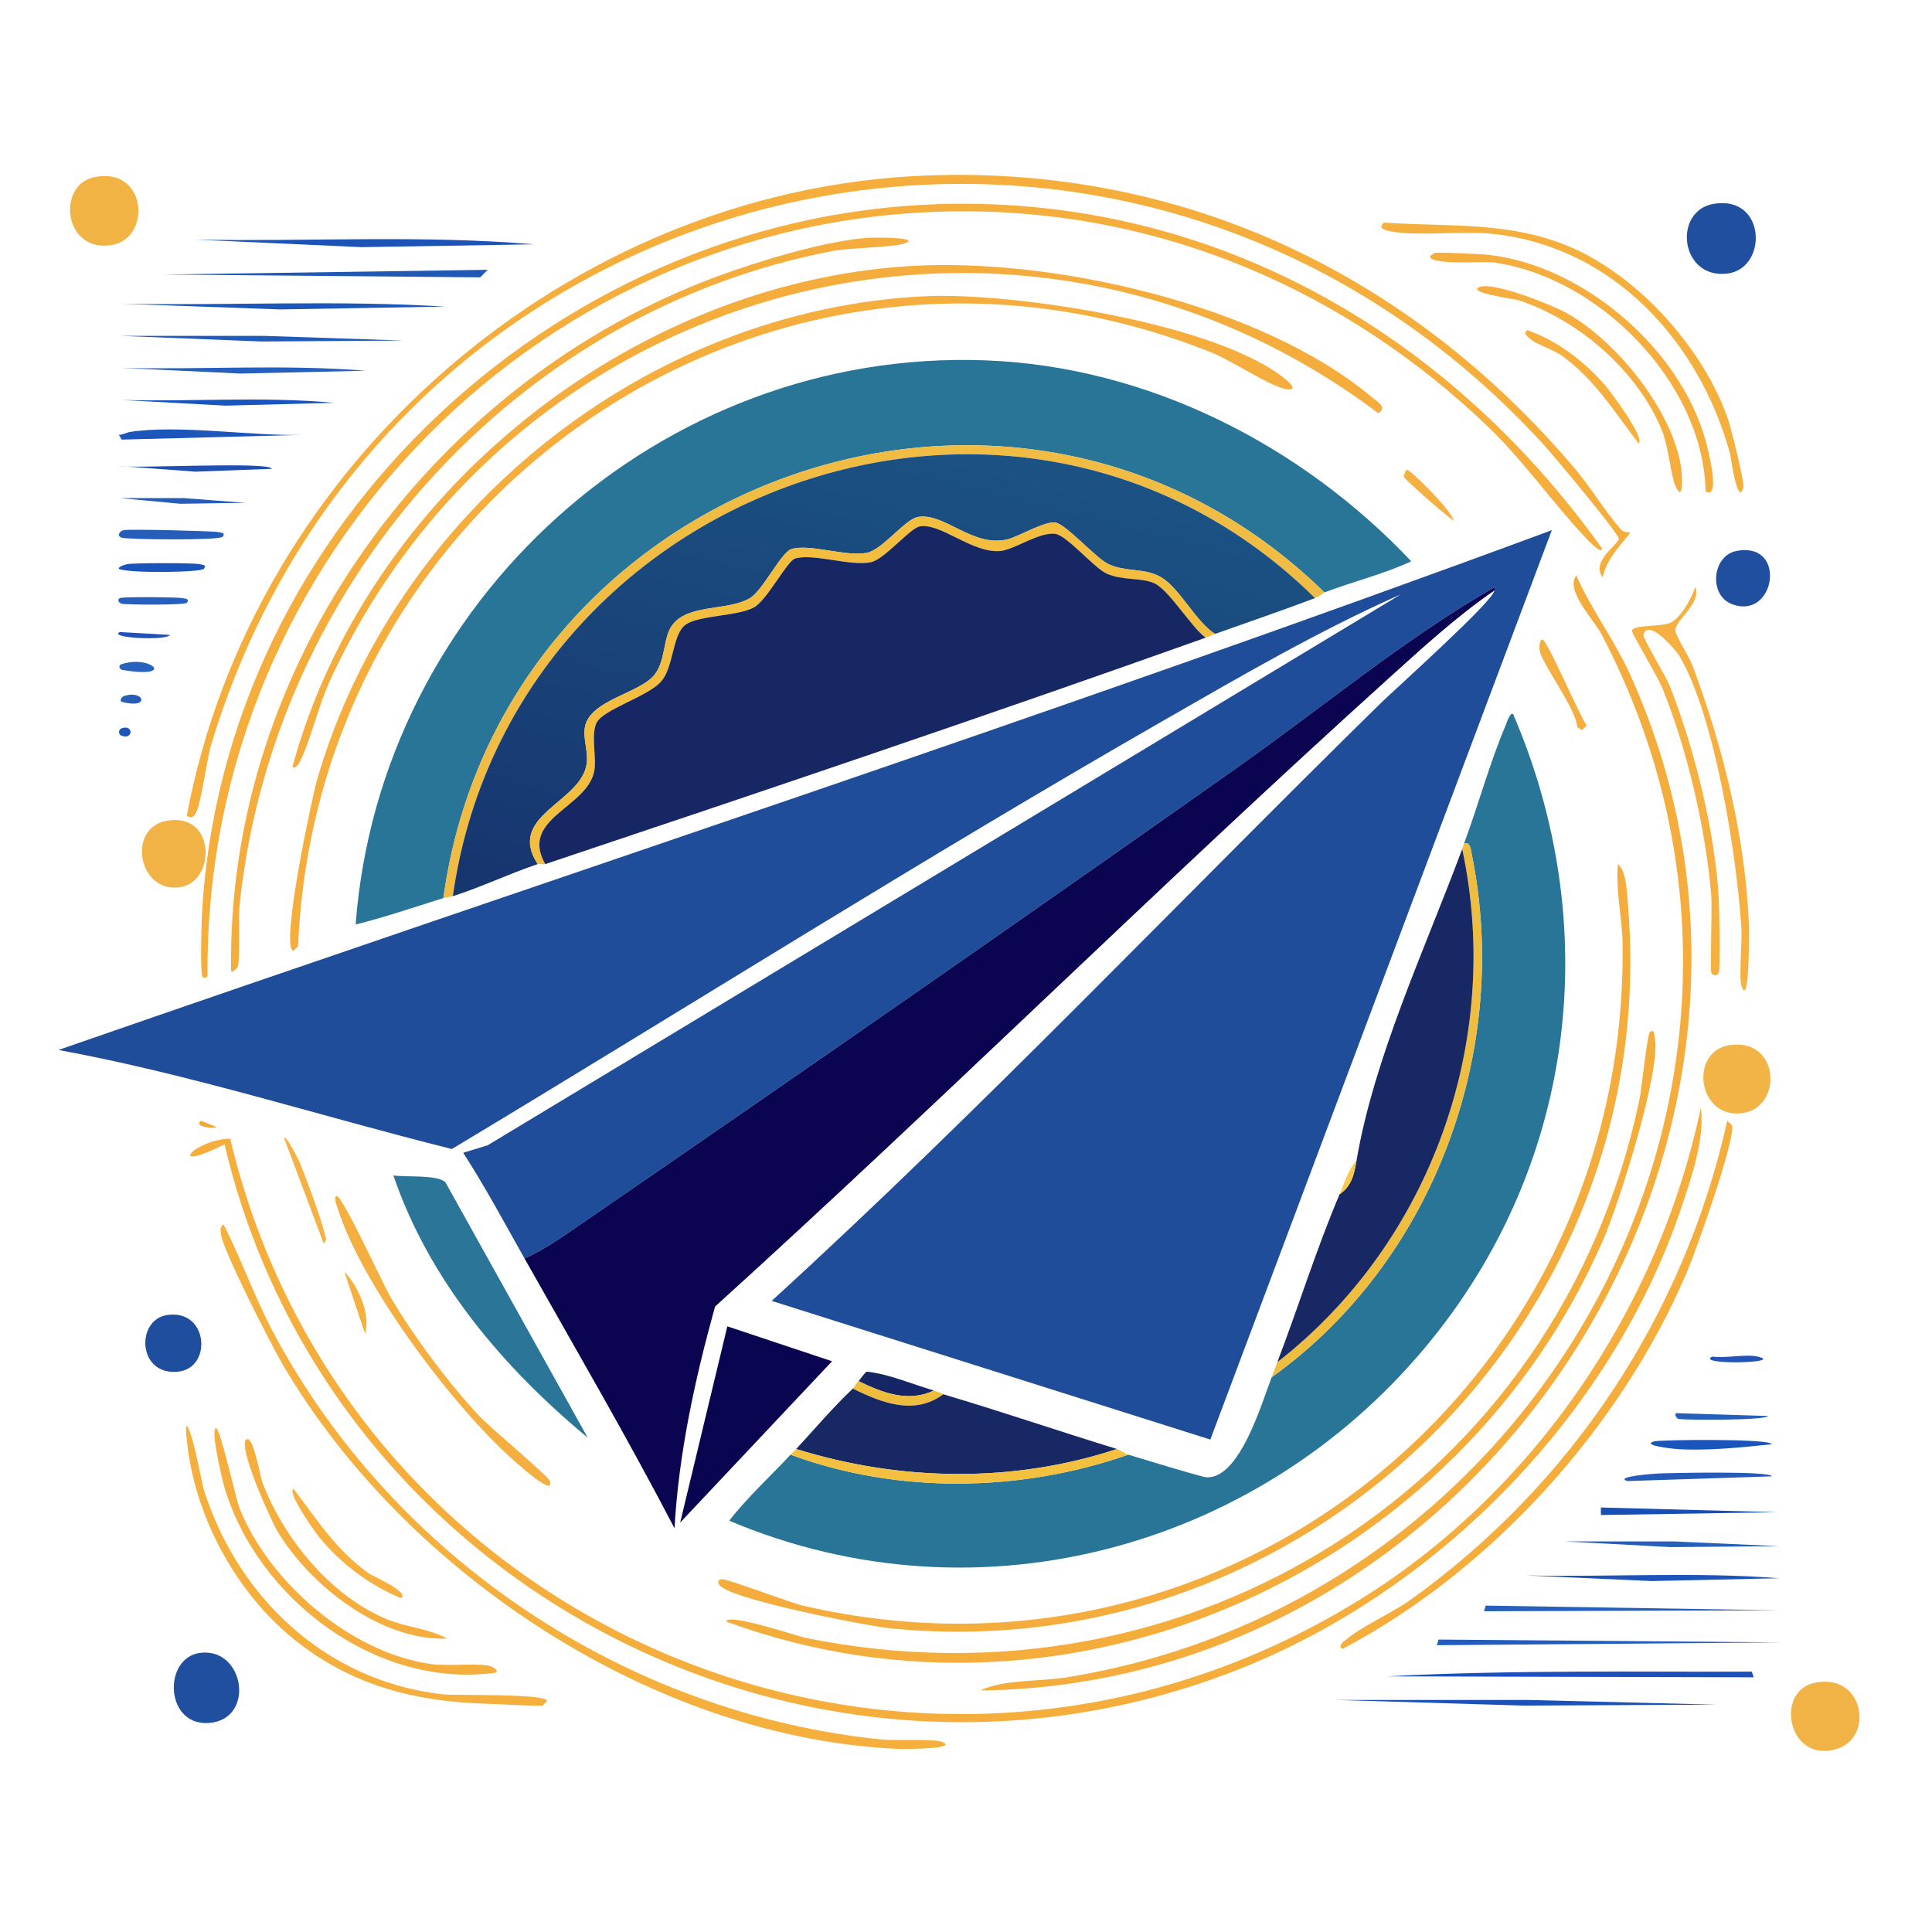 <svg xmlns="http://www.w3.org/2000/svg" width="1024" height="1024">
<defs>
<linearGradient id="grad21" x1="498.599" y1="240.186" x2="433.072" y2="502.114" gradientUnits="userSpaceOnUse">
<stop offset="0%" style="stop-color: rgb(27, 81, 131);" />
<stop offset="100%" style="stop-color: rgb(23, 54, 112);" />
</linearGradient>
</defs>
<defs>
</defs>
<path d="M491.5,93 C627.471,87.941 747.06,145.354 834,247.5 C842.67,257.686 850.448,270.656 859,280.5 C861.068,282.88 863.351,281.485 864,282.5 C858.155,289.898 851.537,296.401 849.5,306 C842.722,297.604 858.286,288.188 858,285.5 C857.661,282.316 822.961,240.924 818,235.5 C597.141,-5.968 206.087,83.382 112,394.5 C109.544,402.62 106.74,425.219 104,430.5 C102.743,432.923 101.901,433.95 99,432.5 C133.748,245.886 301.323,100.076 491.5,93 Z " fill="rgb(245,174,60)"/>
<path d="M49.5,94 C78.182,87.588 80.801,127.057 58.5,130 C33.494,133.299 30.379,98.275 49.5,94 Z " fill="rgb(242,179,69)"/>
<path d="M507.5,108 C647.864,107.077 768.884,178.456 849,290.5 C849.344,295.012 839.645,284.193 839,283.5 C821.708,264.93 807.379,244.101 788.5,226 C713.697,154.281 617.193,112.426 512.5,112 C289.247,111.092 108.603,294.026 110,516.5 C110.356,518.206 108.664,518.362 107.5,518 C105.948,517.518 106.826,488.865 107,485.5 C117.827,276.576 299.635,109.367 507.5,108 Z " fill="rgb(245,173,60)"/>
<path d="M908.5,108 C936.329,103.574 936.993,142.404 915.5,145 C890.37,148.035 886.442,111.508 908.5,108 Z " fill="rgb(33,79,159)"/>
<path d="M733.5,118 C767.651,120.298 800.376,117.168 832.5,131 C868.78,146.622 903.31,185.254 916,222.5 C917.544,227.033 924.769,255.893 924,258.5 C920.907,268.992 917.295,241.572 917,240.5 C900.656,181.179 855.267,130.941 791.5,124 C775.669,122.277 754.961,125.088 739.5,123 C736.867,122.644 729.047,121.683 733.5,118 Z " fill="rgb(245,175,61)"/>
<path d="M460.5,126 C462.076,125.893 489.067,125.62 479.5,129 C473.38,131.162 450.649,131.253 441.5,133 C272.736,165.224 144.778,309.515 127,479.5 C126.286,486.322 127.333,508.491 126,512.5 C125.82,513.04 123.169,515.544 122.5,515 C119.775,351.496 229.657,201.53 381.5,146 C403.228,138.054 437.771,127.538 460.5,126 Z " fill="rgb(244,173,60)"/>
<path d="M103.5,127 C163.289,128.122 223.351,124.444 283,129.5 C283,129.5 191.5,131 191.5,131 C191.5,131 103.5,127 103.5,127 Z " fill="rgb(29,83,183)"/>
<path d="M760.5,134 C761.845,133.607 785.588,134.68 788.5,135 C838.903,140.532 890.518,184.596 904,233.5 C905.124,237.576 912.383,265.077 904,260.5 C902.933,202.697 846.71,145.903 790.5,139 C786.878,138.555 756.36,140.72 758,135.5 C758.808,135.384 760.065,134.127 760.5,134 Z " fill="rgb(245,173,61)"/>
<path d="M482.5,141 C557.395,136.46 667.864,161.144 726.5,210 C729.775,212.729 735.715,215.979 730.5,219 C541.542,76.665 273.501,146.982 175,360.5 C168.969,373.572 165.414,389.46 160,401.5 C159.42,402.789 157.319,407.969 155,406.5 C193.944,262.401 333.184,150.051 482.5,141 Z " fill="rgb(244,173,60)"/>
<path d="M258.5,143 C258.5,143 254.5,147 254.5,147 C254.5,147 87,145.5 87,145.5 C87,145.5 258.5,143 258.5,143 Z " fill="rgb(32,88,182)"/>
<path d="M784.5,152 C792.047,149.459 822.742,161.633 830.5,166 C856.805,180.809 886.26,217.223 891,247.5 C891.483,250.584 892.688,267.843 888,257.5 C885.591,252.185 884.392,236.968 881,228.5 C868.334,196.882 836.59,169.325 804.5,159 C803.388,158.642 775.946,154.88 784.5,152 Z " fill="rgb(245,174,61)"/>
<path d="M490.5,157 C536.369,154.824 647.294,171.412 682.5,202 C686.439,205.423 685.927,207.27 680.5,206 C672.29,204.079 652.533,191.038 642.5,187 C412.951,94.61 168.221,258.242 158,501.5 C158,501.5 155.5,504 155.5,504 C148.358,502.094 165.5,422.154 168,413.5 C209.006,271.538 342.089,164.04 490.5,157 Z " fill="rgb(245,174,61)"/>
<path d="M64.5,161 C121.63,161.982 178.945,159.018 236,162.5 C236,162.5 148.5,164 148.5,164 C148.5,164 64.5,161 64.5,161 Z " fill="rgb(29,87,186)"/>
<path d="M809.5,175 C825.385,180.43 840.091,191.865 851,204.5 C853.599,207.51 872.177,232.308 868.5,235 C855.632,218.263 845.769,201.87 828.5,189 C823.654,185.389 815.234,182.885 811.5,180 C810.421,179.166 806.717,176.578 809.5,175 Z " fill="rgb(246,175,61)"/>
<path d="M63.5,178 C63.5,178 139.5,178 139.5,178 C139.5,178 214,180.5 214,180.5 C214,180.5 138.5,181 138.5,181 C138.5,181 63.5,178 63.5,178 Z " fill="rgb(32,90,187)"/>
<path d="M702,314 C539.39,155.113 265.449,253.81 235,476 C219.597,480.821 203.98,486.148 188.5,490 C201.345,319.054 349.924,184.438 522.5,191 C608.42,194.267 689.79,235.859 748,297.5 C733.275,304.344 717.073,308.248 702,314 Z " fill="rgb(41,117,151)"/>
<path d="M64.5,195 C107.621,195.975 150.965,193.026 194,196.5 C194,196.5 127.5,198 127.5,198 C127.5,198 64.5,195 64.5,195 Z " fill="rgb(39,95,189)"/>
<path d="M64.5,212 C101.926,212.975 139.677,210.026 177,213.5 C177,213.5 119.5,215 119.5,215 C119.5,215 64.5,212 64.5,212 Z " fill="rgb(24,85,190)"/>
<path d="M68.5,229 C94.378,224.898 133.029,231.163 160,230.5 C160,230.5 64.5,233 64.5,233 C64.5,233 63,230.5 63,230.5 C64.737,230.508 67.491,229.16 68.5,229 Z " fill="rgb(28,86,187)"/>
<path d="M702,314 C701.728,314.104 699.588,316.02 697,317 C539.12,161.282 270.651,259.12 240,475 C238.468,475.488 236.178,475.631 235,476 C265.449,253.81 539.39,155.113 702,314 Z " fill="rgb(240,188,68)"/>
<path d="M697,317 C679.422,323.655 661.691,329.674 644,336 C633.826,329.545 625.209,311.73 615.5,306 C606.662,300.785 596.94,303.384 587.5,299 C581.062,296.011 564.977,277.875 559.5,277 C553.504,276.042 539.552,284.709 533.5,286 C515.1,289.924 500.517,271.61 486.5,274 C479.78,275.146 467.704,291.361 459.5,293 C448.338,295.23 429.473,288.098 419.5,291 C414.123,292.565 404.45,312.829 397.5,317 C385.201,324.381 362.149,319.397 355,333.5 C351.646,340.116 352.35,350.611 347,357.5 C339.117,367.65 312.5,370.877 310,385.5 C308.981,391.463 311.768,398.164 311,404.5 C308.47,425.369 268.118,431.986 285,458 C269.987,463.025 255.282,470.131 240,475 C270.651,259.12 539.12,161.282 697,317 Z " fill="url(#grad21)"/>
/>
<path d="M63.5,247 C69.574,248.477 143.973,244.474 144,248.5 C144,248.5 103.5,250 103.5,250 C103.5,250 63.5,247 63.5,247 Z " fill="rgb(30,80,180)"/>
<path d="M745.5,249 C747.232,248.378 770.122,271.329 770.5,276 C766.905,273.727 744.393,254.227 744,252.5 C743.869,251.924 745.292,249.075 745.5,249 Z " fill="rgb(246,176,65)"/>
<path d="M63.5,264 C63.5,264 97.5,264 97.5,264 C97.5,264 130,266.5 130,266.5 C130,266.5 95.5,267 95.5,267 C95.5,267 63.5,264 63.5,264 Z " fill="rgb(37,93,183)"/>
<path d="M644,336 C642.568,336.512 640.957,337.303 639,338 C631.185,332.234 619.498,312.335 611.5,309 C604.358,306.022 594.706,307.755 586.5,304 C579.826,300.946 565.741,284.069 559.5,283 C551.341,281.602 537.828,291.196 530.5,292 C515.638,293.631 498.752,277.03 487.5,279 C482.295,279.911 468.817,296.547 461.5,298 C450.383,300.208 431.215,293.173 421.5,296 C417.14,297.269 406.624,318.158 399.5,322 C390.94,326.616 370.594,326.087 363.5,331 C356.493,335.853 357.139,352.469 351,360.5 C344.391,369.146 319.184,375.818 316,383.5 C313.187,390.288 316.261,401.365 315,408.5 C311.521,428.175 275.155,433.635 289,458 C287.993,458.337 286.008,457.663 285,458 C268.118,431.986 308.47,425.369 311,404.5 C311.768,398.164 308.981,391.463 310,385.5 C312.5,370.877 339.117,367.65 347,357.5 C352.35,350.611 351.646,340.116 355,333.5 C362.149,319.397 385.201,324.381 397.5,317 C404.45,312.829 414.123,292.565 419.5,291 C429.473,288.098 448.338,295.23 459.5,293 C467.704,291.361 479.78,275.146 486.5,274 C500.517,271.61 515.1,289.924 533.5,286 C539.552,284.709 553.504,276.042 559.5,277 C564.977,277.875 581.062,296.011 587.5,299 C596.94,303.384 606.662,300.785 615.5,306 C625.209,311.73 633.826,329.545 644,336 Z " fill="rgb(243,189,64)"/>
<path d="M639,338 C522.968,379.352 405.809,418.876 289,458 C275.155,433.635 311.521,428.175 315,408.5 C316.261,401.365 313.187,390.288 316,383.5 C319.184,375.818 344.391,369.146 351,360.5 C357.139,352.469 356.493,335.853 363.5,331 C370.594,326.087 390.94,326.616 399.5,322 C406.624,318.158 417.14,297.269 421.5,296 C431.215,293.173 450.383,300.208 461.5,298 C468.817,296.547 482.295,279.911 487.5,279 C498.752,277.03 515.638,293.631 530.5,292 C537.828,291.196 551.341,281.602 559.5,283 C565.741,284.069 579.826,300.946 586.5,304 C594.706,307.755 604.358,306.022 611.5,309 C619.498,312.335 631.185,332.234 639,338 Z " fill="rgb(22,39,100)"/>
<path d="M65.5,281 C67.9,280.298 113.037,281.446 115.5,282 C116.688,282.267 119.89,282.213 118,284.5 C116.296,286.562 66.999,285.953 64.5,285 C61.856,283.991 63.159,281.685 65.5,281 Z " fill="rgb(37,93,186)"/>
<path d="M792,313 C792,313 792.5,311 792.5,311 C744.492,338.503 700.908,374.957 655.5,407 C541.124,487.71 425.896,567.758 310.5,647 C300.346,653.973 289.269,662.09 278,667 C267.408,648.227 257.206,629.105 245.5,611 C245.5,611 258.5,607 258.5,607 C258.5,607 742.5,315 742.5,315 C699.045,334.251 657.705,358.364 616.5,382 C489.458,454.873 364.883,533.653 239.5,609 C169.963,591.668 101.38,569.459 31,556.5 C294.482,464.957 560.585,377.923 822.5,281 C822.5,281 641.5,763 641.5,763 C641.5,763 409,689.5 409,689.5 C520.291,587.882 623.979,478.481 731.5,373 C739.237,365.41 791.894,318.352 792,313 Z " fill="rgb(31,77,154)"/>
<path d="M920.5,292 C947.778,286.876 940.819,329.63 917.5,320 C905.644,315.104 907.442,294.453 920.5,292 Z " fill="rgb(33,79,159)"/>
<path d="M67.5,299 C71.007,298.336 102.332,298.285 105.5,299 C106.684,299.267 109.892,299.211 108,301.5 C106.407,303.428 67.935,303.954 63,301.5 C62.559,300.2 66.85,299.123 67.5,299 Z " fill="rgb(24,84,185)"/>
<path d="M835.5,305 C843.251,322.874 855.736,339.236 864,357.5 C975.38,603.654 785.905,892.89 519.5,896 C532.328,889.952 550.702,891.398 565.5,889 C820.181,847.721 971.033,569.758 849,336.5 C844.581,328.053 829.348,312.864 835.5,305 Z " fill="rgb(244,173,61)"/>
<path d="M792,313 C771.847,326.867 753.647,343.616 735.5,360 C614.952,468.836 499.366,583.422 379,692.5 C368.461,730.362 359.717,770.388 357.5,810 C332.295,761.612 304.792,714.485 278,667 C289.269,662.09 300.346,653.973 310.5,647 C425.896,567.758 541.124,487.71 655.5,407 C700.908,374.957 744.492,338.503 792.5,311 C792.5,311 792,313 792,313 Z " fill="rgb(10,4,81)"/>
<path d="M898.5,311 C902.079,320.143 887.366,328.791 888,334.5 C888.266,336.898 895.673,348.965 897,352.5 C913.302,395.937 925.407,444.834 927,491.5 C927.06,493.271 927.304,535.389 923,522.5 C921.61,518.338 923.387,498.976 923,492.5 C920.766,455.164 909.021,379.263 890,347.5 C888.403,344.833 873.548,327.219 871,336.5 C870.597,337.966 883.208,358.946 885,363.5 C898.056,396.685 909.076,440.844 911,476.5 C911.284,481.764 911.934,512.821 911,515.5 C910.345,517.379 907.655,517.379 907,515.5 C906.325,513.564 907.55,481.057 907,474.5 C904.063,439.51 894.254,397.011 881,364.5 C878.811,359.131 865.137,336.195 865,334.5 C864.711,330.918 880.295,332.468 885.5,330 C890.787,327.493 896.861,316.759 898.5,311 Z " fill="rgb(245,176,65)"/>
<path d="M63.5,317 C64.952,316.216 94.244,316.492 96.5,317 C97.688,317.267 100.89,317.213 99,319.5 C97.901,320.83 66.135,320.55 64.5,320 C62.453,319.311 62.294,317.652 63.5,317 Z " fill="rgb(40,95,190)"/>
<path d="M63.5,335 C63.5,335 90,336.5 90,336.5 C88.843,339.668 57.01,338.252 63.5,335 Z " fill="rgb(32,82,183)"/>
<path d="M817.5,339 C820.06,339.048 837.311,379.666 841,384.5 C841,384.5 838.5,387 838.5,387 C838.5,387 836,385.5 836,385.5 C835.172,375.064 817.069,351.828 816,344.5 C815.808,343.183 815.937,338.971 817.5,339 Z " fill="rgb(245,175,65)"/>
<path d="M64.5,352 C80.194,346.91 93.724,360.141 64.5,355 C62.882,354.117 62.848,352.536 64.5,352 Z " fill="rgb(39,98,188)"/>
<path d="M65.5,369 C76.231,365.219 80.158,376.084 64.5,372 C63.139,371.268 64.743,369.267 65.5,369 Z " fill="rgb(39,93,181)"/>
<path d="M419,771 C475.738,791.994 541.124,790.913 598,771 C603.376,772.619 636.83,782.873 639.5,783 C657.058,783.837 668.628,743.98 674,730 C760.03,668.385 801.26,556.304 780,452.5 C779.562,450.36 779.335,446.003 776,447 C783.517,426.824 789.668,404.055 798,384.5 C798.455,383.431 800.363,377.216 802,378.5 C849.722,489.61 835.519,613.93 760,708.5 C670.912,820.062 519.588,862.296 386.5,806 C396.269,793.406 408.217,782.66 419,771 Z " fill="rgb(41,117,151)"/>
<path d="M64.5,386 C70.769,383.832 70.751,392.173 64.5,390 C62.621,389.347 62.623,386.649 64.5,386 Z " fill="rgb(30,85,182)"/>
<path d="M88.5,435 C114.347,430.558 114.263,466.239 96.5,470 C73.586,474.852 66.59,438.766 88.5,435 Z " fill="rgb(242,179,70)"/>
<path d="M674,730 C675.014,727.361 675.991,724.648 677,722 C758.448,658.511 796.717,551.478 775,450 C775.347,449.067 775.633,447.985 776,447 C779.335,446.003 779.562,450.36 780,452.5 C801.26,556.304 760.03,668.385 674,730 Z " fill="rgb(239,189,63)"/>
<path d="M677,722 C688.309,692.326 697.55,662.39 710,633 C716.522,628.564 717.764,622.197 719,615 C728.427,560.087 755.244,503.108 775,450 C796.717,551.478 758.448,658.511 677,722 Z " fill="rgb(23,40,101)"/>
<path d="M857.5,458 C862.284,461.489 862.485,475.017 863,481.5 C880.516,702.161 691.097,885.301 471.5,863 C460.172,861.85 383.383,847.178 381,839.5 C380.424,837.643 380.802,837.407 382.5,837 C384.699,836.473 418.718,849.426 425.5,851 C652.698,903.737 862.89,732.288 860,500.5 C859.825,486.447 856.257,472.071 857.5,458 Z " fill="rgb(244,173,61)"/>
<path d="M874.5,547 C876.876,545.194 876.728,548.318 877,549.5 C880.904,566.461 857.965,638.048 850,656.5 C773.844,832.93 567.748,926.693 385,859.5 C384.81,854.558 423.331,867.35 426.5,868 C630.507,909.859 826.334,786.825 869,582.5 C870.017,577.63 873.07,548.087 874.5,547 Z " fill="rgb(244,173,59)"/>
<path d="M916.5,554 C943.575,549.67 945.09,587.096 923.5,590 C899.788,593.189 895.099,557.422 916.5,554 Z " fill="rgb(242,180,70)"/>
<path d="M901.5,587 C903.688,603.53 896.361,624.614 891,640.5 C854.544,748.528 764.027,841.669 658.5,884 C432.006,974.856 174.315,842.208 119,606.5 C87.273,622.468 102.697,603.93 122,603.5 C184.776,867.106 487.578,991.751 720.5,848 C812.794,791.04 879.262,693.101 901.5,587 Z " fill="rgb(245,174,60)"/>
<path d="M106.5,594 C106.5,594 115,597.5 115,597.5 C113.102,598.165 102.254,597.34 106.5,594 Z " fill="rgb(244,167,54)"/>
<path d="M915.5,594 C915.969,594.738 917.904,596.014 918,596.5 C919.654,604.841 898.775,663.325 894,674.5 C858.873,756.708 790.567,832.348 711.5,874 C708.719,872.337 712.354,869.999 713.5,869 C721.123,862.357 738.121,854.712 747.5,848 C832.985,786.827 892.59,696.956 915.5,594 Z " fill="rgb(245,174,60)"/>
<path d="M150.5,603 C152.205,602.148 158.323,614.907 159,616.5 C161.961,623.471 170.518,646.789 172,653.5 C172.465,655.606 173.716,657.575 171.5,659 C171.5,659 150.5,603 150.5,603 Z " fill="rgb(245,177,67)"/>
<path d="M719,615 C717.764,622.197 716.522,628.564 710,633 C712.371,627.403 714.891,619.428 719,615 Z " fill="rgb(249,201,77)"/>
<path d="M208.5,623 C215.157,624.026 231.334,622.495 236,626.5 C236,626.5 311.5,762 311.5,762 C266.754,724.91 227.486,678.734 208.5,623 Z " fill="rgb(42,117,152)"/>
<path d="M178.5,634 C181.54,633.7 203.138,680.929 207,687.5 C219.18,708.221 237.612,732.918 254,750.5 C259.392,756.284 290.811,782.547 291.5,785 C293.816,793.248 276.436,777.656 274.5,776 C241.697,747.931 191.815,681.545 179,640.5 C178.725,639.619 176.442,634.203 178.5,634 Z " fill="rgb(245,175,64)"/>
<path d="M118.5,649 C128.113,667.792 135.047,687.858 145,706.5 C208.887,826.164 332.282,908.355 467.5,922 C473.794,922.635 494.626,921.696 498.5,923 C510.371,926.995 478.971,927.057 477.5,927 C347.667,921.985 214.837,834.008 150,723.5 C144.281,713.753 117.278,661.271 117,653.5 C116.93,651.542 116.657,650.261 118.5,649 Z " fill="rgb(245,175,61)"/>
<path d="M182.5,674 C190.043,681.844 196.515,696.612 193.5,707 C193.5,707 182.5,674 182.5,674 Z " fill="rgb(246,176,63)"/>
<path d="M88.5,697 C110.434,693.607 112.687,725.04 94.5,727 C72.831,729.336 71.859,699.574 88.5,697 Z " fill="rgb(32,78,158)"/>
<path d="M385.5,703 C385.5,703 441,721.5 441,721.5 C441,721.5 360.5,807 360.5,807 C360.5,807 385.5,703 385.5,703 Z " fill="rgb(10,5,80)"/>
<path d="M907.5,719 C914.319,720.034 925.277,717.599 931.5,719 C946.934,722.475 898.204,723.653 907.5,719 Z " fill="rgb(34,83,185)"/>
<path d="M495,737 C481.313,743.475 467.788,738.247 455,732 C455.966,731.167 458.389,727.266 459.5,727 C471.582,728.399 483.274,733.574 495,737 Z " fill="rgb(21,37,102)"/>
<path d="M495,737 C497.462,737.719 499.463,738.841 500,739 C484.591,750.343 467.421,743.566 452,736 C453.146,734.912 453.702,733.12 455,732 C467.788,738.247 481.313,743.475 495,737 Z " fill="rgb(238,189,62)"/>
<path d="M500,739 C530.892,748.157 561.244,758.584 592,768 C537.09,786.16 477.114,785.159 422,768 C432.035,757.151 441.223,746.231 452,736 C467.421,743.566 484.591,750.343 500,739 Z " fill="rgb(23,40,101)"/>
<path d="M888.5,749 C888.5,749 937,750.5 937,750.5 C937.017,752.876 891.741,752.79 889.5,752 C888.748,751.735 887.125,749.688 888.5,749 Z " fill="rgb(36,95,188)"/>
<path d="M98.5,756 C101.227,753.792 107.049,786.493 108,789.5 C126.202,847.042 173.202,891.114 234.5,898 C241.566,898.794 289.115,897.466 290,901.5 C289.257,901.971 287.996,903.896 287.5,904 C285.569,904.403 262.011,903.141 257.5,903 C220.407,901.841 188.267,893.822 158.5,871 C123.947,844.509 100.391,799.199 98.5,756 Z " fill="rgb(245,175,61)"/>
<path d="M114.5,757 C116.706,756.676 125.038,794.617 127,799.5 C142.828,838.889 186.012,876.051 228.5,882 C237.114,883.206 252.858,881.391 259.5,883 C260.18,883.165 264.445,884.752 263,886.5 C199.889,895.504 136.683,847.602 119,788.5 C117.971,785.06 111.349,757.463 114.5,757 Z " fill="rgb(245,174,61)"/>
<path d="M130.5,763 C134.163,759.973 137.932,782.684 139,785.5 C150.238,815.128 174.77,845.402 204.5,858 C215.161,862.517 227.479,863.157 237,868.5 C201.924,869.81 164.401,840.575 147,811.5 C143.502,805.654 125.956,766.756 130.5,763 Z " fill="rgb(245,174,61)"/>
<path d="M876.5,764 C879.473,763.036 939.006,762.374 939,765.5 C923.078,767.141 904.42,769.123 888.5,768 C887.267,767.913 869.823,766.165 876.5,764 Z " fill="rgb(25,85,187)"/>
<path d="M592,768 C593.769,768.542 596.402,770.519 598,771 C541.124,790.913 475.738,791.994 419,771 C419.986,769.934 421.082,768.993 422,768 C477.114,785.159 537.09,786.16 592,768 Z " fill="rgb(243,193,63)"/>
<path d="M878.5,781 C882.904,780.74 939.002,779.474 939,782.5 C939,782.5 862.5,785 862.5,785 C855.095,782.598 877.272,781.073 878.5,781 Z " fill="rgb(38,90,185)"/>
<path d="M155.5,789 C168.445,805.951 177.804,821.168 195.5,834 C196.551,834.762 217.696,844.168 212.5,847 C196.109,840.39 180.072,828.279 169,814.5 C166.801,811.763 152.218,791.409 155.5,789 Z " fill="rgb(247,175,61)"/>
<path d="M848.5,799 C848.5,799 942,801.5 942,801.5 C942,801.5 848.5,803 848.5,803 C848.5,803 848.5,799 848.5,799 Z " fill="rgb(23,79,180)"/>
<path d="M829.5,817 C829.5,817 887.5,817 887.5,817 C887.5,817 943,819.5 943,819.5 C943,819.5 885.5,820 885.5,820 C885.5,820 829.5,817 829.5,817 Z " fill="rgb(37,94,187)"/>
<path d="M808.5,835 C853.288,835.978 898.296,833.022 943,836.5 C943,836.5 875.5,838 875.5,838 C875.5,838 808.5,835 808.5,835 Z " fill="rgb(29,84,185)"/>
<path d="M787.5,851 C787.5,851 943,853.5 943,853.5 C943,853.5 786.5,854 786.5,854 C786.5,854 787.5,851 787.5,851 Z " fill="rgb(39,96,188)"/>
<path d="M762.5,869 C762.5,869 944,870.5 944,870.5 C944,870.5 761.5,872 761.5,872 C761.5,872 762.5,869 762.5,869 Z " fill="rgb(34,92,191)"/>
<path d="M106.5,876 C129.216,873.602 135.07,909.605 112.5,913 C87.252,916.798 85.707,878.195 106.5,876 Z " fill="rgb(32,79,159)"/>
<path d="M836.5,886 C867.165,885.833 897.835,886.124 928.5,886 C928.5,886 929.5,889 929.5,889 C929.5,889 735,888.5 735,888.5 C768.667,886.696 802.791,886.183 836.5,886 Z " fill="rgb(28,80,189)"/>
<path d="M961.5,892 C987.852,886.105 993.685,920.853 973.5,927 C947.832,934.817 940.471,896.704 961.5,892 Z " fill="rgb(242,179,70)"/>
<path d="M707.5,901 C707.5,901 809.5,901 809.5,901 C809.5,901 910,903.5 910,903.5 C910,903.5 807.5,904 807.5,904 C807.5,904 707.5,901 707.5,901 Z " fill="rgb(26,82,185)"/>
</svg>
